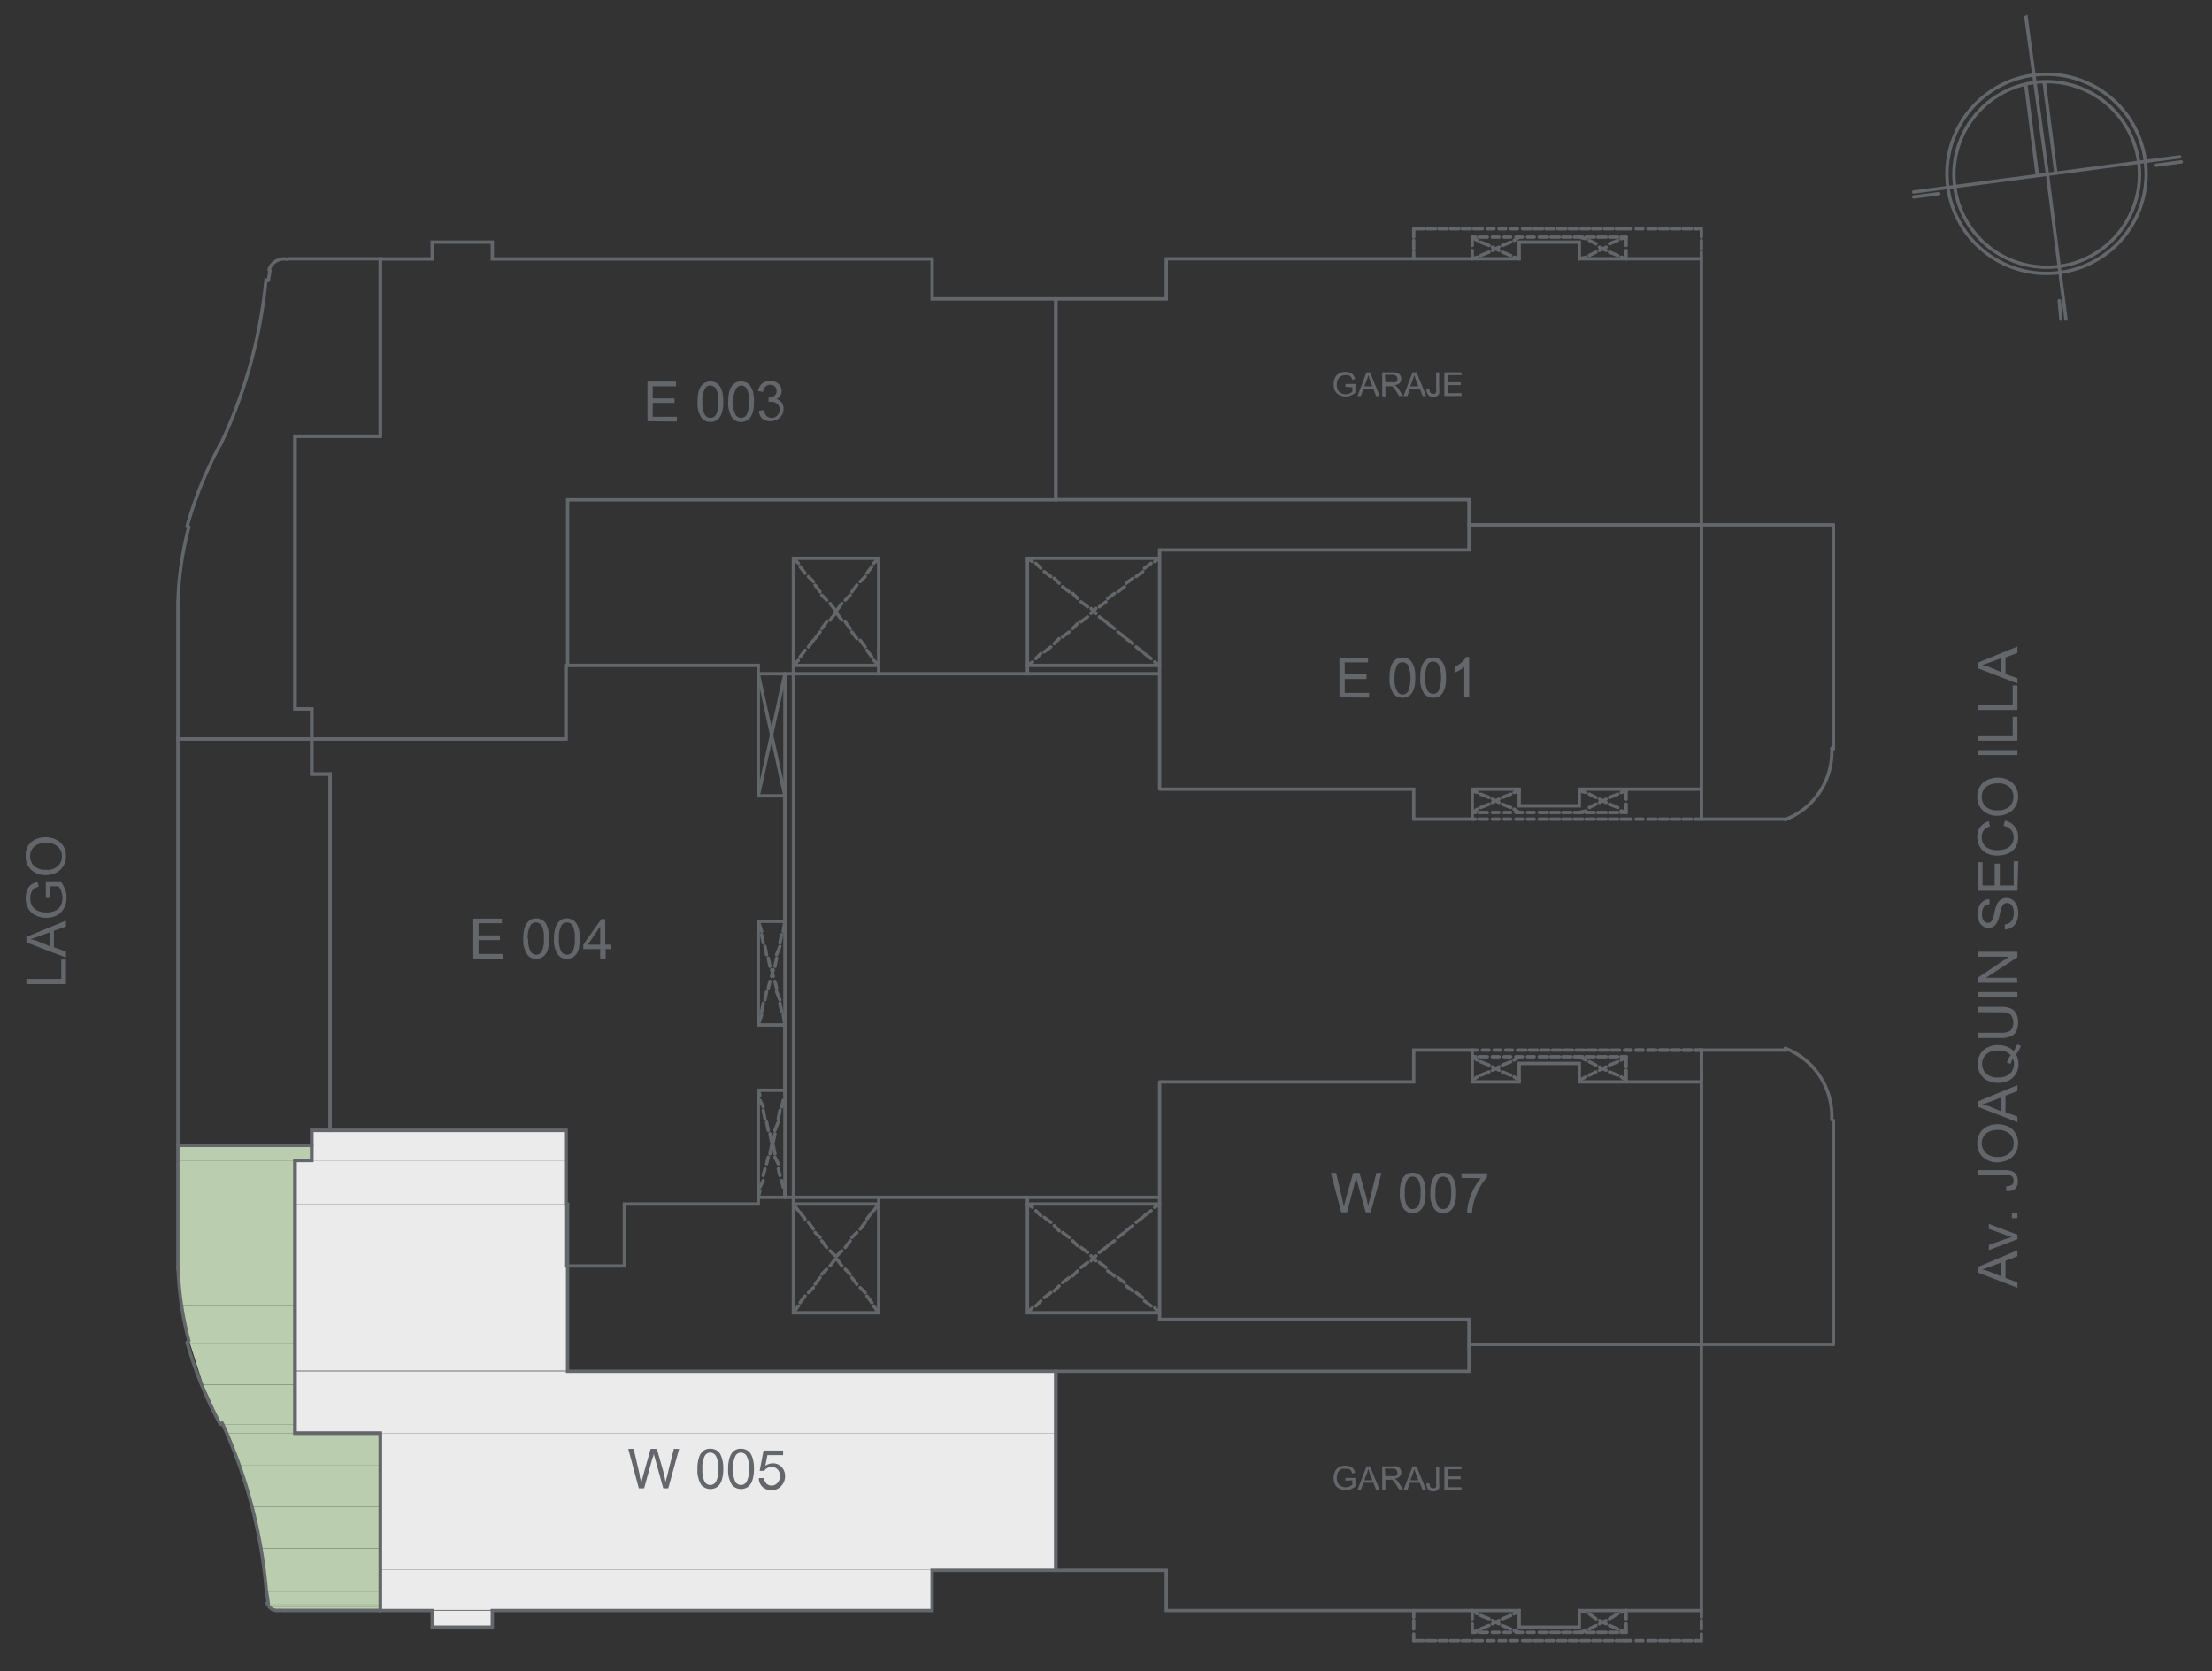 <svg id="Capa_1" data-name="Capa 1" xmlns="http://www.w3.org/2000/svg" xmlns:xlink="http://www.w3.org/1999/xlink" viewBox="0 0 159.28 120.3"><rect x="0" y="0" width="159.28" height="120.3" fill="#333333" stroke="none"/><defs><style>.cls-1,.cls-4,.cls-6,.cls-7,.cls-9{fill:none;}.cls-2{clip-path:url(#clip-path);}.cls-3{fill:#bacdae;}.cls-4{stroke:#bacdae;}.cls-4,.cls-6,.cls-7,.cls-9{stroke-miterlimit:10;}.cls-4,.cls-6,.cls-9{stroke-width:0;}.cls-5{fill:#ebebeb;}.cls-6{stroke:#ebebeb;}.cls-7,.cls-9{stroke:#63666b;stroke-linecap:round;}.cls-7{stroke-width:0.24px;}.cls-8{fill:#63666b;}.cls-10{clip-path:url(#clip-path-3);}</style><clipPath id="clip-path"><rect class="cls-1" x="-70.91" y="-530.54" width="1190.55" height="841.89"/></clipPath><clipPath id="clip-path-3"><rect class="cls-1" x="-0.04" width="159.32" height="120.3"/></clipPath></defs><title>W005S</title><g class="cls-2"><g class="cls-2"><path class="cls-3" d="M12.81,82.45l9.64,1.09H12.81Zm9.64,0H12.81l9.64,1.09Z"/><path class="cls-4" d="M12.81,82.45l9.64,1.09H12.81Zm9.64,0H12.81l9.64,1.09Z"/><path class="cls-3" d="M12.81,83.54l8.43,7.83H12.81Zm8.43,0H12.81l8.43,7.83Z"/><path class="cls-4" d="M12.81,83.54l8.43,7.83H12.81Zm8.43,0H12.81l8.43,7.83Z"/><path class="cls-3" d="M12.81,91.36,21.24,94H13.05Zm8.43,0H12.81L21.24,94Z"/><path class="cls-4" d="M12.81,91.36,21.24,94H13.05Zm8.43,0H12.81L21.24,94Z"/><path class="cls-3" d="M13.05,94l8.19,2.65H13.66Zm8.19,0H13.05l8.19,2.65Z"/><path class="cls-4" d="M13.05,94l8.19,2.65H13.66Zm8.19,0H13.05l8.19,2.65Z"/><path class="cls-3" d="M13.66,96.66l7.58,3H14.62Zm7.58,0H13.66l7.58,3Z"/><path class="cls-4" d="M13.66,96.66l7.58,3H14.62Zm7.58,0H13.66l7.58,3Z"/><path class="cls-3" d="M14.62,99.67l6.62,2.89h-5.3Zm6.62,0H14.62l6.62,2.89Z"/><path class="cls-4" d="M14.62,99.67l6.62,2.89h-5.3Zm6.62,0H14.62l6.62,2.89Z"/><polygon class="cls-3" points="15.94 102.56 16.31 103.17 21.24 103.17 21.24 102.56 15.94 102.56"/><path class="cls-4" d="M15.94,102.56l5.3.61H16.31Zm5.3,0h-5.3l5.3.61Z"/><path class="cls-3" d="M16.31,103.17l11.07,2.28H17.15Zm11.07,0H16.31l11.07,2.28Z"/><path class="cls-4" d="M16.31,103.17l11.07,2.28H17.15Zm11.07,0H16.31l11.07,2.28Z"/><path class="cls-3" d="M17.15,105.45l10.23,3H18.11Zm10.23,0H17.15l10.23,3Z"/><path class="cls-4" d="M17.15,105.45l10.23,3H18.11Zm10.23,0H17.15l10.23,3Z"/><path class="cls-3" d="M18.11,108.46l9.27,3H18.83Zm9.27,0H18.11l9.27,3Z"/><path class="cls-4" d="M18.11,108.46l9.27,3H18.83Zm9.27,0H18.11l9.27,3Z"/><path class="cls-3" d="M18.83,111.47l8.55,3.14H19.2Zm8.55,0H18.83l8.55,3.14Z"/><path class="cls-4" d="M18.83,111.47l8.55,3.14H19.2Zm8.55,0H18.83l8.55,3.14Z"/><polygon class="cls-3" points="19.2 114.61 19.32 115.45 27.38 115.45 27.38 114.61 19.2 114.61"/><path class="cls-4" d="M19.2,114.61l8.18.84H19.32Zm8.18,0H19.2l8.18.84Z"/><polygon class="cls-3" points="19.32 115.45 19.44 115.57 27.38 115.57 27.38 115.45 19.32 115.45"/><path class="cls-4" d="M19.32,115.45l8.06.12H19.44Zm8.06,0H19.32l8.06.12Z"/><rect class="cls-3" x="19.44" y="115.57" width="7.95" height="0.12"/><path class="cls-4" d="M19.44,115.57l7.94.12H19.44Zm7.94,0H19.44l7.94.12Z"/><polygon class="cls-3" points="19.43 115.69 19.56 115.81 27.38 115.81 27.38 115.69 19.43 115.69"/><path class="cls-4" d="M27.38,115.81h0Zm-7.94-.12,7.94.12H19.56Zm7.94,0H19.44l7.94.12Z"/><polygon class="cls-3" points="19.68 115.81 19.8 115.93 27.38 115.93 27.38 115.81 19.68 115.81"/><path class="cls-4" d="M27.38,115.93h0Zm-7.7-.12,7.7.12H19.8Zm7.7,0h-7.7l7.7.12Z"/><path class="cls-5" d="M22.45,81.37l18.3,2.17H22.45Zm18.3,0H22.45l18.3,2.17Z"/><path class="cls-6" d="M22.45,81.37l18.3,2.17H22.45Zm18.3,0H22.45l18.3,2.17Z"/><path class="cls-5" d="M21.24,83.54l19.51,3.13H21.24Zm19.51,0H21.24l19.51,3.13Z"/><path class="cls-6" d="M21.24,83.54l19.51,3.13H21.24Zm19.51,0H21.24l19.51,3.13Z"/><path class="cls-5" d="M21.24,86.67l19.63,12H21.24Zm19.63,0H21.24l19.63,12Z"/><path class="cls-6" d="M21.24,86.67l19.63,12H21.24Zm19.63,0H21.24l19.63,12Z"/><path class="cls-5" d="M21.24,98.71,76,103.17H21.24Zm54.79,0H21.24L76,103.17Z"/><path class="cls-6" d="M21.24,98.71,76,103.17H21.24Zm54.79,0H21.24L76,103.17Z"/><path class="cls-5" d="M27.38,103.17,76,113H27.38Zm48.65,0H27.38L76,113Z"/><path class="cls-6" d="M27.38,103.17,76,113H27.38Zm48.65,0H27.38L76,113Z"/><path class="cls-5" d="M27.38,113l39.74,2.89H27.38Zm39.74,0H27.38l39.74,2.89Z"/><path class="cls-6" d="M27.38,113l39.74,2.89H27.38Zm39.74,0H27.38l39.74,2.89Z"/><path class="cls-5" d="M31.12,115.93l4.33,1.2H31.12Zm4.33,0H31.12l4.33,1.2Z"/><path class="cls-6" d="M31.12,115.93l4.33,1.2H31.12Zm4.33,0H31.12l4.33,1.2Z"/><polyline class="cls-7" points="76.03 21.52 67.12 21.52 67.12 18.64 35.45 18.64 35.45 17.43 31.12 17.43 31.12 18.64 27.38 18.64 27.38 31.4 21.24 31.4 21.24 51.03 22.45 51.03 22.45 53.19 40.75 53.19 40.75 47.9 40.87 47.9 40.87 35.98 76.03 35.98 76.03 21.52"/><polyline class="cls-7" points="40.75 47.9 54.6 47.9 54.6 57.29 56.52 57.29 56.52 66.32 54.6 66.32 54.6 73.78 56.52 73.78 56.52 78.48 54.6 78.48 54.6 86.67 44.96 86.67 44.96 91.13 40.75 91.13 40.75 81.37 23.77 81.37 23.77 55.72 22.45 55.72 22.45 53.19 40.75 53.19 40.75 47.9"/><polyline class="cls-7" points="76.03 113.04 67.12 113.04 67.12 115.93 35.45 115.93 35.45 117.13 31.12 117.13 31.12 115.93 27.38 115.93 27.38 103.17 21.24 103.17 21.24 83.54 22.45 83.54 22.45 81.37 40.75 81.37 40.75 86.67 40.87 86.67 40.87 98.71 76.03 98.71 76.03 113.04"/><polyline class="cls-7" points="83.5 40.19 73.98 40.19 73.98 48.5 63.27 48.5 63.27 40.19 57.13 40.19 57.13 48.5 54.6 48.5"/><line class="cls-7" x1="57.13" y1="47.9" x2="63.27" y2="47.9"/><line class="cls-7" x1="63.27" y1="48.5" x2="57.13" y2="48.5"/><line class="cls-7" x1="73.98" y1="48.5" x2="83.5" y2="48.5"/><line class="cls-7" x1="83.5" y1="47.9" x2="73.98" y2="47.9"/><line class="cls-7" x1="56.52" y1="48.5" x2="56.52" y2="86.19"/><line class="cls-7" x1="57.13" y1="86.19" x2="57.13" y2="48.5"/><polyline class="cls-7" points="83.5 94.5 73.98 94.5 73.98 86.19 63.27 86.19 63.27 94.5 57.13 94.5 57.13 86.19 54.6 86.19"/><line class="cls-7" x1="57.13" y1="86.67" x2="63.27" y2="86.67"/><line class="cls-7" x1="63.27" y1="86.19" x2="57.13" y2="86.19"/><line class="cls-7" x1="73.98" y1="86.19" x2="83.5" y2="86.19"/><line class="cls-7" x1="83.5" y1="86.67" x2="73.98" y2="86.67"/><line class="cls-7" x1="57.13" y1="40.19" x2="57.49" y2="40.55"/><line class="cls-7" x1="57.61" y1="40.79" x2="57.97" y2="41.27"/><line class="cls-7" x1="58.21" y1="41.51" x2="58.57" y2="41.87"/><line class="cls-7" x1="58.69" y1="42.12" x2="59.05" y2="42.6"/><line class="cls-7" x1="59.17" y1="42.84" x2="59.53" y2="43.2"/><line class="cls-7" x1="59.77" y1="43.44" x2="60.14" y2="43.92"/><line class="cls-7" x1="60.26" y1="44.16" x2="60.62" y2="44.64"/><line class="cls-7" x1="60.86" y1="44.76" x2="61.22" y2="45.25"/><line class="cls-7" x1="61.34" y1="45.49" x2="61.7" y2="45.97"/><line class="cls-7" x1="61.94" y1="46.09" x2="62.3" y2="46.57"/><line class="cls-7" x1="62.42" y1="46.81" x2="62.78" y2="47.29"/><line class="cls-7" x1="62.91" y1="47.53" x2="63.27" y2="47.9"/><line class="cls-7" x1="57.13" y1="47.9" x2="57.49" y2="47.53"/><line class="cls-7" x1="57.61" y1="47.29" x2="57.97" y2="46.81"/><line class="cls-7" x1="58.21" y1="46.57" x2="58.57" y2="46.09"/><line class="cls-7" x1="58.69" y1="45.97" x2="59.05" y2="45.49"/><line class="cls-7" x1="59.17" y1="45.25" x2="59.53" y2="44.76"/><line class="cls-7" x1="59.77" y1="44.64" x2="60.14" y2="44.16"/><line class="cls-7" x1="60.26" y1="43.92" x2="60.62" y2="43.44"/><line class="cls-7" x1="60.86" y1="43.2" x2="61.22" y2="42.84"/><line class="cls-7" x1="61.34" y1="42.6" x2="61.7" y2="42.12"/><line class="cls-7" x1="61.94" y1="41.87" x2="62.3" y2="41.51"/><line class="cls-7" x1="62.42" y1="41.27" x2="62.78" y2="40.79"/><line class="cls-7" x1="62.91" y1="40.55" x2="63.27" y2="40.19"/><line class="cls-7" x1="73.98" y1="40.19" x2="74.34" y2="40.43"/><line class="cls-7" x1="74.59" y1="40.55" x2="74.95" y2="40.91"/><line class="cls-7" x1="75.19" y1="41.15" x2="75.67" y2="41.51"/><line class="cls-7" x1="75.91" y1="41.63" x2="76.27" y2="41.99"/><line class="cls-7" x1="76.51" y1="42.24" x2="76.99" y2="42.6"/><line class="cls-7" x1="77.24" y1="42.72" x2="77.6" y2="43.08"/><line class="cls-7" x1="77.84" y1="43.32" x2="78.32" y2="43.68"/><line class="cls-7" x1="78.56" y1="43.8" x2="78.92" y2="44.16"/><line class="cls-7" x1="79.16" y1="44.4" x2="79.64" y2="44.76"/><line class="cls-7" x1="79.76" y1="44.88" x2="80.25" y2="45.25"/><line class="cls-7" x1="80.49" y1="45.49" x2="80.97" y2="45.85"/><line class="cls-7" x1="81.09" y1="45.97" x2="81.57" y2="46.33"/><line class="cls-7" x1="81.81" y1="46.57" x2="82.29" y2="46.93"/><line class="cls-7" x1="82.41" y1="47.05" x2="82.89" y2="47.41"/><line class="cls-7" x1="83.14" y1="47.65" x2="83.5" y2="47.9"/><line class="cls-7" x1="83.5" y1="40.19" x2="83.14" y2="40.43"/><line class="cls-7" x1="82.89" y1="40.55" x2="82.41" y2="40.91"/><line class="cls-7" x1="82.29" y1="41.15" x2="81.81" y2="41.51"/><line class="cls-7" x1="81.57" y1="41.63" x2="81.09" y2="41.99"/><line class="cls-7" x1="80.97" y1="42.24" x2="80.49" y2="42.6"/><line class="cls-7" x1="80.25" y1="42.72" x2="79.76" y2="43.08"/><line class="cls-7" x1="79.64" y1="43.32" x2="79.16" y2="43.68"/><line class="cls-7" x1="78.92" y1="43.8" x2="78.56" y2="44.16"/><line class="cls-7" x1="78.32" y1="44.4" x2="77.84" y2="44.76"/><line class="cls-7" x1="77.6" y1="44.88" x2="77.24" y2="45.25"/><line class="cls-7" x1="76.99" y1="45.49" x2="76.51" y2="45.85"/><line class="cls-7" x1="76.27" y1="45.97" x2="75.91" y2="46.33"/><line class="cls-7" x1="75.67" y1="46.57" x2="75.19" y2="46.93"/><line class="cls-7" x1="74.95" y1="47.05" x2="74.59" y2="47.41"/><line class="cls-7" x1="74.35" y1="47.65" x2="73.98" y2="47.9"/><line class="cls-7" x1="54.6" y1="57.29" x2="56.52" y2="48.5"/><line class="cls-7" x1="54.6" y1="48.5" x2="56.52" y2="57.29"/><line class="cls-7" x1="54.6" y1="66.32" x2="54.84" y2="67.04"/><line class="cls-7" x1="54.84" y1="67.28" x2="54.96" y2="67.88"/><line class="cls-7" x1="55.08" y1="68.12" x2="55.2" y2="68.73"/><line class="cls-7" x1="55.32" y1="68.97" x2="55.44" y2="69.57"/><line class="cls-7" x1="55.56" y1="69.81" x2="55.68" y2="70.29"/><line class="cls-7" x1="55.8" y1="70.65" x2="55.92" y2="71.13"/><line class="cls-7" x1="55.92" y1="71.38" x2="56.16" y2="71.98"/><line class="cls-7" x1="56.16" y1="72.22" x2="56.28" y2="72.82"/><line class="cls-7" x1="56.4" y1="73.06" x2="56.52" y2="73.78"/><line class="cls-7" x1="54.6" y1="73.78" x2="54.84" y2="73.06"/><line class="cls-7" x1="54.84" y1="72.82" x2="54.96" y2="72.22"/><line class="cls-7" x1="55.08" y1="71.98" x2="55.2" y2="71.38"/><line class="cls-7" x1="55.32" y1="71.14" x2="55.44" y2="70.65"/><line class="cls-7" x1="55.56" y1="70.29" x2="55.68" y2="69.81"/><line class="cls-7" x1="55.8" y1="69.57" x2="55.92" y2="68.97"/><line class="cls-7" x1="55.92" y1="68.73" x2="56.16" y2="68.12"/><line class="cls-7" x1="56.16" y1="67.88" x2="56.28" y2="67.28"/><line class="cls-7" x1="56.4" y1="67.04" x2="56.52" y2="66.32"/><line class="cls-7" x1="57.13" y1="94.5" x2="57.49" y2="94.01"/><line class="cls-7" x1="57.61" y1="93.77" x2="57.97" y2="93.29"/><line class="cls-7" x1="58.21" y1="93.05" x2="58.57" y2="92.69"/><line class="cls-7" x1="58.69" y1="92.45" x2="59.05" y2="91.97"/><line class="cls-7" x1="59.17" y1="91.73" x2="59.53" y2="91.37"/><line class="cls-7" x1="59.77" y1="91.12" x2="60.14" y2="90.64"/><line class="cls-7" x1="60.26" y1="90.4" x2="60.62" y2="90.04"/><line class="cls-7" x1="60.86" y1="89.8" x2="61.22" y2="89.32"/><line class="cls-7" x1="61.34" y1="89.08" x2="61.7" y2="88.72"/><line class="cls-7" x1="61.94" y1="88.48" x2="62.3" y2="87.99"/><line class="cls-7" x1="62.42" y1="87.75" x2="62.78" y2="87.27"/><line class="cls-7" x1="62.91" y1="87.15" x2="63.27" y2="86.67"/><line class="cls-7" x1="57.13" y1="86.67" x2="57.49" y2="87.15"/><line class="cls-7" x1="57.61" y1="87.27" x2="57.97" y2="87.75"/><line class="cls-7" x1="58.21" y1="87.99" x2="58.57" y2="88.47"/><line class="cls-7" x1="58.69" y1="88.72" x2="59.05" y2="89.08"/><line class="cls-7" x1="59.17" y1="89.32" x2="59.53" y2="89.8"/><line class="cls-7" x1="59.77" y1="90.04" x2="60.14" y2="90.4"/><line class="cls-7" x1="60.26" y1="90.64" x2="60.62" y2="91.12"/><line class="cls-7" x1="60.86" y1="91.36" x2="61.22" y2="91.73"/><line class="cls-7" x1="61.34" y1="91.97" x2="61.7" y2="92.45"/><line class="cls-7" x1="61.94" y1="92.69" x2="62.3" y2="93.05"/><line class="cls-7" x1="62.42" y1="93.29" x2="62.78" y2="93.77"/><line class="cls-7" x1="62.91" y1="94.01" x2="63.27" y2="94.5"/><line class="cls-7" x1="73.98" y1="94.5" x2="74.34" y2="94.14"/><line class="cls-7" x1="74.59" y1="94.01" x2="74.95" y2="93.65"/><line class="cls-7" x1="75.19" y1="93.41" x2="75.67" y2="93.05"/><line class="cls-7" x1="75.91" y1="92.93" x2="76.27" y2="92.57"/><line class="cls-7" x1="76.51" y1="92.33" x2="76.99" y2="91.97"/><line class="cls-7" x1="77.24" y1="91.85" x2="77.6" y2="91.49"/><line class="cls-7" x1="77.84" y1="91.24" x2="78.32" y2="90.88"/><line class="cls-7" x1="78.56" y1="90.76" x2="78.92" y2="90.4"/><line class="cls-7" x1="79.16" y1="90.16" x2="79.64" y2="89.8"/><line class="cls-7" x1="79.76" y1="89.68" x2="80.25" y2="89.32"/><line class="cls-7" x1="80.49" y1="89.08" x2="80.97" y2="88.72"/><line class="cls-7" x1="81.09" y1="88.6" x2="81.57" y2="88.23"/><line class="cls-7" x1="81.81" y1="87.99" x2="82.29" y2="87.63"/><line class="cls-7" x1="82.41" y1="87.51" x2="82.89" y2="87.15"/><line class="cls-7" x1="83.14" y1="86.91" x2="83.5" y2="86.67"/><line class="cls-7" x1="73.98" y1="86.67" x2="74.34" y2="86.91"/><line class="cls-7" x1="74.59" y1="87.15" x2="74.95" y2="87.51"/><line class="cls-7" x1="75.19" y1="87.63" x2="75.67" y2="87.99"/><line class="cls-7" x1="75.91" y1="88.23" x2="76.27" y2="88.6"/><line class="cls-7" x1="76.51" y1="88.72" x2="76.99" y2="89.08"/><line class="cls-7" x1="77.24" y1="89.32" x2="77.6" y2="89.68"/><line class="cls-7" x1="77.84" y1="89.8" x2="78.32" y2="90.16"/><line class="cls-7" x1="78.56" y1="90.4" x2="78.92" y2="90.76"/><line class="cls-7" x1="79.16" y1="90.88" x2="79.64" y2="91.24"/><line class="cls-7" x1="79.76" y1="91.49" x2="80.25" y2="91.85"/><line class="cls-7" x1="80.49" y1="91.97" x2="80.97" y2="92.33"/><line class="cls-7" x1="81.09" y1="92.57" x2="81.57" y2="92.93"/><line class="cls-7" x1="81.81" y1="93.05" x2="82.29" y2="93.41"/><line class="cls-7" x1="82.41" y1="93.65" x2="82.89" y2="94.01"/><line class="cls-7" x1="83.14" y1="94.14" x2="83.5" y2="94.5"/><line class="cls-7" x1="54.6" y1="86.19" x2="54.72" y2="85.71"/><line class="cls-7" x1="54.72" y1="85.46" x2="54.96" y2="84.98"/><line class="cls-7" x1="54.96" y1="84.62" x2="55.08" y2="84.14"/><line class="cls-7" x1="55.2" y1="83.78" x2="55.32" y2="83.3"/><line class="cls-7" x1="55.44" y1="83.06" x2="55.56" y2="82.45"/><line class="cls-7" x1="55.68" y1="82.21" x2="55.8" y2="81.61"/><line class="cls-7" x1="55.8" y1="81.37" x2="56.04" y2="80.77"/><line class="cls-7" x1="56.04" y1="80.53" x2="56.16" y2="79.93"/><line class="cls-7" x1="56.28" y1="79.69" x2="56.4" y2="79.2"/><line class="cls-7" x1="56.52" y1="78.84" x2="56.52" y2="78.48"/><line class="cls-7" x1="54.6" y1="78.48" x2="54.72" y2="78.84"/><line class="cls-7" x1="54.72" y1="79.2" x2="54.96" y2="79.68"/><line class="cls-7" x1="54.96" y1="79.93" x2="55.08" y2="80.53"/><line class="cls-7" x1="55.2" y1="80.77" x2="55.32" y2="81.37"/><line class="cls-7" x1="55.44" y1="81.61" x2="55.56" y2="82.21"/><line class="cls-7" x1="55.68" y1="82.45" x2="55.8" y2="83.06"/><line class="cls-7" x1="55.8" y1="83.3" x2="56.04" y2="83.78"/><line class="cls-7" x1="56.04" y1="84.14" x2="56.16" y2="84.62"/><line class="cls-7" x1="56.28" y1="84.98" x2="56.4" y2="85.46"/><line class="cls-7" x1="56.52" y1="85.71" x2="56.52" y2="86.19"/><polyline class="cls-7" points="23.77 81.37 22.45 81.37 22.45 82.45 12.81 82.45 12.81 53.19 22.45 53.19 22.45 55.72 23.77 55.72 23.77 76.31 23.77 81.37"/><path class="cls-8" d="M46.62,30.32V27.47h2.06v.34H47v.87h1.57V29H47v1h1.74v.34Z"/><path class="cls-8" d="M50.23,28.91a2.63,2.63,0,0,1,.1-.81,1,1,0,0,1,.31-.47.8.8,0,0,1,.51-.17.88.88,0,0,1,.41.09.72.72,0,0,1,.28.27,1.61,1.61,0,0,1,.18.42,3,3,0,0,1,.06.67,2.54,2.54,0,0,1-.1.81,1,1,0,0,1-.31.48.81.81,0,0,1-.52.17.76.76,0,0,1-.64-.3A1.87,1.87,0,0,1,50.23,28.91Zm.35,0a1.8,1.8,0,0,0,.17.94.49.49,0,0,0,.4.23.5.5,0,0,0,.41-.23,1.83,1.83,0,0,0,.16-.94,1.81,1.81,0,0,0-.16-.93.5.5,0,0,0-.41-.23.44.44,0,0,0-.38.2A1.82,1.82,0,0,0,50.58,28.91Z"/><path class="cls-8" d="M52.44,28.91a2.63,2.63,0,0,1,.1-.81,1,1,0,0,1,.31-.47.78.78,0,0,1,.51-.17.88.88,0,0,1,.41.09.72.72,0,0,1,.28.27,1.61,1.61,0,0,1,.18.42,3,3,0,0,1,.06.67,2.54,2.54,0,0,1-.1.81,1,1,0,0,1-.31.48.81.81,0,0,1-.52.17.76.76,0,0,1-.64-.3A1.87,1.87,0,0,1,52.44,28.91Zm.35,0a1.8,1.8,0,0,0,.17.94.49.49,0,0,0,.4.23.5.5,0,0,0,.41-.23,1.83,1.83,0,0,0,.16-.94,1.81,1.81,0,0,0-.16-.93.5.5,0,0,0-.41-.23A.44.44,0,0,0,53,28,1.82,1.82,0,0,0,52.79,28.91Z"/><path class="cls-8" d="M54.65,29.57l.35-.05a.82.82,0,0,0,.2.43.56.56,0,0,0,.35.13.57.57,0,0,0,.42-.17.61.61,0,0,0,.17-.43.5.5,0,0,0-.16-.39.52.52,0,0,0-.4-.16.85.85,0,0,0-.24,0l0-.31h0a.7.7,0,0,0,.4-.12.4.4,0,0,0,.18-.36.44.44,0,0,0-.13-.32.46.46,0,0,0-.33-.12.45.45,0,0,0-.34.13.65.65,0,0,0-.18.38l-.35-.06a.94.94,0,0,1,.29-.55,1,1,0,0,1,1-.09.79.79,0,0,1,.3.27.71.71,0,0,1,.1.37.59.59,0,0,1-.1.34.64.64,0,0,1-.29.24.65.65,0,0,1,.39.24.74.74,0,0,1,.14.46.83.83,0,0,1-.27.63,1,1,0,0,1-.69.26.9.9,0,0,1-.62-.23A.84.84,0,0,1,54.65,29.57Z"/><path class="cls-8" d="M147.56,12.61,145.75,1.17l.24-.12Zm-.24,0h.24L145.75,1.17Z"/><path class="cls-9" d="M147.56,12.61,145.75,1.17l.24-.12Zm-.24,0h.24L145.75,1.17Z"/><line class="cls-7" x1="148.76" y1="22.97" x2="147.44" y2="12.61"/><path class="cls-8" d="M148.16,12.49,147.08,6l.24-.12Zm-.24,0h.24L147.08,6Z"/><path class="cls-9" d="M148.16,12.49,147.08,6l.24-.12Zm-.24,0h.24L147.08,6Z"/><path class="cls-8" d="M146.83,12.61l-1.08-6.5H146Zm-.24.12.24-.12-1.08-6.5Z"/><path class="cls-9" d="M146.83,12.61l-1.08-6.5H146Zm-.24.12.24-.12-1.08-6.5Z"/><line class="cls-7" x1="148.4" y1="22.97" x2="148.28" y2="21.64"/><line class="cls-7" x1="139.61" y1="13.94" x2="137.8" y2="14.18"/><line class="cls-7" x1="157.07" y1="11.65" x2="155.26" y2="11.89"/><line class="cls-7" x1="156.95" y1="11.29" x2="137.8" y2="13.82"/><g class="cls-10"><path class="cls-7" d="M154.48,11.62a7.17,7.17,0,1,0-6.17,8,7.16,7.16,0,0,0,6.17-8"/><path class="cls-7" d="M154,11.68a6.68,6.68,0,1,0-5.75,7.5,6.68,6.68,0,0,0,5.75-7.5"/></g><path class="cls-8" d="M96.45,50.19V47.34h2.06v.34H96.83v.87H98.4v.33H96.83v1h1.75v.34Z"/><path class="cls-8" d="M100.06,48.78a2.63,2.63,0,0,1,.1-.81,1,1,0,0,1,.31-.47.81.81,0,0,1,.52-.17.87.87,0,0,1,.4.09.72.72,0,0,1,.28.27,1.16,1.16,0,0,1,.18.42,3,3,0,0,1,.06.67,2.54,2.54,0,0,1-.1.81,1,1,0,0,1-.31.48.88.88,0,0,1-1.16-.13A1.87,1.87,0,0,1,100.06,48.78Zm.36,0a1.76,1.76,0,0,0,.16.93A.49.49,0,0,0,101,50a.47.47,0,0,0,.4-.24,2.63,2.63,0,0,0,0-1.86.49.49,0,0,0-.41-.23.44.44,0,0,0-.38.2A1.84,1.84,0,0,0,100.42,48.78Z"/><path class="cls-8" d="M102.27,48.78a2.63,2.63,0,0,1,.1-.81,1,1,0,0,1,.31-.47.81.81,0,0,1,.52-.17.87.87,0,0,1,.4.09.72.72,0,0,1,.28.27,1.16,1.16,0,0,1,.18.42,3,3,0,0,1,.06.67,2.54,2.54,0,0,1-.1.81,1,1,0,0,1-.31.48.88.88,0,0,1-1.16-.13A1.87,1.87,0,0,1,102.27,48.78Zm.36,0a1.76,1.76,0,0,0,.16.93.49.49,0,0,0,.41.24.47.47,0,0,0,.4-.24,2.63,2.63,0,0,0,0-1.86.49.49,0,0,0-.41-.23.44.44,0,0,0-.38.2A1.84,1.84,0,0,0,102.63,48.78Z"/><path class="cls-8" d="M105.79,50.19h-.35V48a1.57,1.57,0,0,1-.33.24,2,2,0,0,1-.36.18V48a2.23,2.23,0,0,0,.51-.33,1.44,1.44,0,0,0,.31-.38h.22Z"/><path class="cls-8" d="M96.58,87.27l-.75-2.84h.38l.44,1.86.12.58.12-.52.55-1.92h.45l.41,1.44a8.68,8.68,0,0,1,.22,1c0-.18.08-.38.14-.62l.45-1.82h.37l-.78,2.84h-.36l-.6-2.17-.09-.33c0,.13-.05.24-.08.33L97,87.27Z"/><path class="cls-8" d="M100.8,85.87a2.54,2.54,0,0,1,.1-.81,1,1,0,0,1,.31-.48.8.8,0,0,1,.51-.16.88.88,0,0,1,.41.09.77.77,0,0,1,.28.26,1.3,1.3,0,0,1,.18.43,2.94,2.94,0,0,1,.06.67,2.63,2.63,0,0,1-.1.81,1,1,0,0,1-.31.47.79.79,0,0,1-.52.17.76.76,0,0,1-.64-.3A1.83,1.83,0,0,1,100.8,85.87Zm.36,0a1.76,1.76,0,0,0,.16.93.46.46,0,0,0,.4.23.49.49,0,0,0,.41-.23,1.81,1.81,0,0,0,.16-.93,1.76,1.76,0,0,0-.16-.93.49.49,0,0,0-.41-.24.43.43,0,0,0-.38.21A1.79,1.79,0,0,0,101.16,85.87Z"/><path class="cls-8" d="M103,85.87a2.54,2.54,0,0,1,.1-.81,1,1,0,0,1,.31-.48.8.8,0,0,1,.51-.16.88.88,0,0,1,.41.09.77.77,0,0,1,.28.26,1.3,1.3,0,0,1,.18.43,2.94,2.94,0,0,1,.06.67,2.63,2.63,0,0,1-.1.81,1,1,0,0,1-.31.47.79.79,0,0,1-.52.17.76.76,0,0,1-.64-.3A1.83,1.83,0,0,1,103,85.87Zm.36,0a1.76,1.76,0,0,0,.16.93.46.46,0,0,0,.4.23.49.49,0,0,0,.41-.23,1.81,1.81,0,0,0,.16-.93,1.76,1.76,0,0,0-.16-.93.49.49,0,0,0-.41-.24.43.43,0,0,0-.38.21A1.79,1.79,0,0,0,103.37,85.87Z"/><path class="cls-8" d="M105.24,84.8v-.34h1.84v.28a3.83,3.83,0,0,0-.54.76,5.31,5.31,0,0,0-.41,1,3.74,3.74,0,0,0-.13.78h-.36a3.53,3.53,0,0,1,.13-.81,4.26,4.26,0,0,1,.86-1.66Z"/><path class="cls-8" d="M34.08,69V66.13h2.06v.33H34.46v.87H36v.34H34.46v1H36.2V69Z"/><path class="cls-8" d="M37.68,67.57a2.51,2.51,0,0,1,.11-.81,1,1,0,0,1,.31-.48.77.77,0,0,1,.51-.17.85.85,0,0,1,.4.1.8.8,0,0,1,.29.26,1.54,1.54,0,0,1,.17.43,2.4,2.4,0,0,1,.07.67,3,3,0,0,1-.1.81,1,1,0,0,1-.31.47.81.81,0,0,1-.52.17.76.76,0,0,1-.64-.3A1.83,1.83,0,0,1,37.68,67.57Zm.36,0a1.76,1.76,0,0,0,.17.93.49.49,0,0,0,.4.23A.5.5,0,0,0,39,68.5a1.81,1.81,0,0,0,.16-.93,1.83,1.83,0,0,0-.16-.94.5.5,0,0,0-.41-.23.46.46,0,0,0-.39.21A1.79,1.79,0,0,0,38,67.57Z"/><path class="cls-8" d="M39.89,67.57a2.51,2.51,0,0,1,.11-.81,1,1,0,0,1,.31-.48.77.77,0,0,1,.51-.17.85.85,0,0,1,.4.1.8.8,0,0,1,.29.26,1.54,1.54,0,0,1,.17.43,2.4,2.4,0,0,1,.07.67,3,3,0,0,1-.1.81,1,1,0,0,1-.31.47.81.81,0,0,1-.52.17.76.76,0,0,1-.64-.3A1.83,1.83,0,0,1,39.89,67.57Zm.36,0a1.76,1.76,0,0,0,.17.93.49.49,0,0,0,.4.23.5.5,0,0,0,.41-.23,1.81,1.81,0,0,0,.16-.93,1.83,1.83,0,0,0-.16-.94.5.5,0,0,0-.41-.23.46.46,0,0,0-.39.21A1.79,1.79,0,0,0,40.25,67.57Z"/><path class="cls-8" d="M43.22,69v-.68H42V68l1.3-1.84h.28V68H44v.32h-.39V69Zm0-1V66.69L42.33,68Z"/><path class="cls-8" d="M46,107.14l-.76-2.84h.39l.43,1.86c0,.2.09.39.12.58.07-.3.12-.48.13-.52l.54-1.92h.45l.41,1.44a7,7,0,0,1,.22,1c0-.18.09-.38.14-.62l.45-1.82h.38l-.78,2.84h-.36l-.6-2.17-.09-.33q0,.19-.09.33l-.6,2.17Z"/><path class="cls-8" d="M50.22,105.74a2.51,2.51,0,0,1,.11-.81,1,1,0,0,1,.3-.48.81.81,0,0,1,.52-.16.84.84,0,0,1,.4.09.8.8,0,0,1,.29.26,1.54,1.54,0,0,1,.17.43,2.4,2.4,0,0,1,.07.67,2.59,2.59,0,0,1-.11.81,1,1,0,0,1-.3.47.88.88,0,0,1-1.17-.12A2,2,0,0,1,50.22,105.74Zm.36,0a1.87,1.87,0,0,0,.16.93.48.48,0,0,0,.41.23.49.49,0,0,0,.4-.23,1.78,1.78,0,0,0,.17-.93,1.73,1.73,0,0,0-.17-.93.47.47,0,0,0-.4-.24.45.45,0,0,0-.39.21A1.79,1.79,0,0,0,50.58,105.74Z"/><path class="cls-8" d="M52.43,105.74a2.51,2.51,0,0,1,.11-.81,1,1,0,0,1,.3-.48.81.81,0,0,1,.52-.16.84.84,0,0,1,.4.09.8.8,0,0,1,.29.26,1.54,1.54,0,0,1,.17.43,2.4,2.4,0,0,1,.07.67,2.59,2.59,0,0,1-.11.81,1,1,0,0,1-.3.47.88.88,0,0,1-1.17-.12A2,2,0,0,1,52.43,105.74Zm.36,0a1.87,1.87,0,0,0,.16.93.48.48,0,0,0,.41.23.49.49,0,0,0,.4-.23,1.78,1.78,0,0,0,.17-.93,1.73,1.73,0,0,0-.17-.93.47.47,0,0,0-.4-.24.45.45,0,0,0-.39.21A1.79,1.79,0,0,0,52.79,105.74Z"/><path class="cls-8" d="M54.64,106.4l.37,0a.69.69,0,0,0,.19.41.52.52,0,0,0,.36.13.54.54,0,0,0,.42-.19.68.68,0,0,0,.18-.5.64.64,0,0,0-.17-.47.57.57,0,0,0-.44-.18.61.61,0,0,0-.3.08.54.54,0,0,0-.22.2l-.33,0,.28-1.46h1.41v.33H55.26l-.15.76a1,1,0,0,1,.53-.17.85.85,0,0,1,.63.25.94.94,0,0,1,.26.67,1,1,0,0,1-.23.66.9.9,0,0,1-.74.35.92.92,0,0,1-.64-.22A.87.87,0,0,1,54.64,106.4Z"/><path class="cls-8" d="M4.75,70.85H1.9v-.38H4.41v-1.4h.34Z"/><path class="cls-8" d="M4.75,68.93,1.9,67.84v-.4l2.85-1.17v.43L3.88,67v1.19l.87.31Zm-1.17-.82v-1l-.79.29c-.24.1-.44.16-.59.21a2.72,2.72,0,0,1,.54.15Z"/><path class="cls-8" d="M3.63,64.64H3.3v-1.2H4.35a1.84,1.84,0,0,1,.33.57,1.56,1.56,0,0,1,.11.6,1.58,1.58,0,0,1-.18.76,1.22,1.22,0,0,1-.51.52,1.61,1.61,0,0,1-.76.18,1.72,1.72,0,0,1-.78-.18,1.08,1.08,0,0,1-.53-.5,1.49,1.49,0,0,1-.18-.75,1.69,1.69,0,0,1,.1-.56,1,1,0,0,1,.28-.39,1.36,1.36,0,0,1,.47-.21l.09.34a.9.9,0,0,0-.34.16.64.64,0,0,0-.2.27,1,1,0,0,0-.07.39,1.25,1.25,0,0,0,.07.45.9.9,0,0,0,.49.48,1.56,1.56,0,0,0,.57.11A1.48,1.48,0,0,0,4,65.55a.87.87,0,0,0,.38-.38,1.25,1.25,0,0,0,.12-.54,1.27,1.27,0,0,0-.09-.47,1.18,1.18,0,0,0-.2-.36H3.63Z"/><path class="cls-8" d="M3.36,63a1.53,1.53,0,0,1-1.11-.38,1.27,1.27,0,0,1-.4-1A1.33,1.33,0,0,1,2,60.92a1.21,1.21,0,0,1,.52-.48,1.74,1.74,0,0,1,.77-.17,1.62,1.62,0,0,1,.77.18,1.23,1.23,0,0,1,.52.49,1.42,1.42,0,0,1,.17.7,1.33,1.33,0,0,1-.19.71,1.29,1.29,0,0,1-.53.48A1.57,1.57,0,0,1,3.36,63Zm0-.38a1.13,1.13,0,0,0,.81-.28.93.93,0,0,0,.29-.69.89.89,0,0,0-.3-.7,1.17,1.17,0,0,0-.84-.28,1.41,1.41,0,0,0-.61.12.89.89,0,0,0-.54.85,1,1,0,0,0,.27.69A1.24,1.24,0,0,0,3.37,62.61Z"/><path class="cls-8" d="M145.27,92.7l-2.84-1.09V91.2L145.27,90v.42l-.86.34V92l.86.31Zm-1.17-.82v-1l-.78.3c-.24.09-.44.16-.59.2a3.68,3.68,0,0,1,.54.16Z"/><path class="cls-8" d="M145.27,89.21l-2.06.78v-.37l1.23-.44.42-.13-.39-.13-1.26-.46V88.1l2.06.78Z"/><path class="cls-8" d="M145.27,87.69h-.4V87.3h.4Z"/><path class="cls-8" d="M144.46,85.73l0-.34a.75.75,0,0,0,.44-.12A.38.38,0,0,0,145,85a.45.45,0,0,0-.06-.24.38.38,0,0,0-.18-.15,1.44,1.44,0,0,0-.35,0h-2v-.38h1.93a1.39,1.39,0,0,1,.56.09.56.56,0,0,1,.3.27,1,1,0,0,1,.1.44.71.71,0,0,1-.22.57A.86.86,0,0,1,144.46,85.73Z"/><path class="cls-8" d="M143.89,83.67a1.54,1.54,0,0,1-1.11-.38,1.29,1.29,0,0,1-.4-1,1.39,1.39,0,0,1,.18-.71,1.32,1.32,0,0,1,.53-.49,1.7,1.7,0,0,1,.76-.16,1.79,1.79,0,0,1,.78.17,1.17,1.17,0,0,1,.51.5,1.37,1.37,0,0,1,.18.69,1.34,1.34,0,0,1-.2.72,1.21,1.21,0,0,1-.52.48A1.79,1.79,0,0,1,143.89,83.67Zm0-.39a1.13,1.13,0,0,0,.81-.28.89.89,0,0,0,.3-.69.91.91,0,0,0-.3-.7,1.22,1.22,0,0,0-.85-.27,1.66,1.66,0,0,0-.61.11.92.92,0,0,0-.54.86A1,1,0,0,0,143,83,1.21,1.21,0,0,0,143.89,83.28Z"/><path class="cls-8" d="M145.27,80.78l-2.84-1.1v-.4l2.84-1.17v.43l-.86.33v1.19l.86.32ZM144.1,80V79l-.78.3c-.24.09-.44.16-.59.2a5.44,5.44,0,0,1,.54.15Z"/><path class="cls-8" d="M145,75.66a2.93,2.93,0,0,0,.26-.48l.26.11a2.26,2.26,0,0,1-.35.61,1.38,1.38,0,0,1,.18.7,1.32,1.32,0,0,1-.19.7,1.21,1.21,0,0,1-.52.48,1.73,1.73,0,0,1-.76.17,1.77,1.77,0,0,1-.77-.17,1.18,1.18,0,0,1-.52-.49,1.38,1.38,0,0,1-.18-.7,1.41,1.41,0,0,1,.18-.71,1.23,1.23,0,0,1,.53-.48,1.67,1.67,0,0,1,.76-.17,1.81,1.81,0,0,1,.63.11A1.43,1.43,0,0,1,145,75.66Zm-.49.83a1.53,1.53,0,0,1,.28-.54,1.19,1.19,0,0,0-.91-.33,1.62,1.62,0,0,0-.61.11.92.92,0,0,0-.54.86.91.91,0,0,0,.29.69,1.17,1.17,0,0,0,.86.28,1.22,1.22,0,0,0,.85-.27,1,1,0,0,0,.22-1.08,1,1,0,0,0-.16.37Z"/><path class="cls-8" d="M142.43,72.86v-.38h1.64a1.81,1.81,0,0,1,.68.1.77.77,0,0,1,.41.35,1.2,1.2,0,0,1,.16.66,1.4,1.4,0,0,1-.14.66.74.74,0,0,1-.4.36,1.92,1.92,0,0,1-.71.11h-1.64v-.38h1.64a1.46,1.46,0,0,0,.54-.07.47.47,0,0,0,.27-.23,1,1,0,0,0-.09-1,1.13,1.13,0,0,0-.72-.17Z"/><path class="cls-8" d="M145.27,71.79h-2.84v-.38h2.84Z"/><path class="cls-8" d="M145.27,70.75h-2.84v-.38l2.23-1.5h-2.23v-.36h2.84v.39L143,70.39h2.24Z"/><path class="cls-8" d="M144.36,66.9l0-.35a.91.91,0,0,0,.35-.12.64.64,0,0,0,.22-.28,1.23,1.23,0,0,0,.08-.44,1.12,1.12,0,0,0-.06-.38.6.6,0,0,0-.18-.25.4.4,0,0,0-.48,0,.58.58,0,0,0-.16.26,3.72,3.72,0,0,0-.14.5,2,2,0,0,1-.18.55.81.81,0,0,1-.26.31.75.75,0,0,1-.36.1.66.66,0,0,1-.4-.13.77.77,0,0,1-.29-.35,1.46,1.46,0,0,1-.09-.52,1.37,1.37,0,0,1,.1-.56.8.8,0,0,1,.3-.37.77.77,0,0,1,.45-.14l0,.36a.56.56,0,0,0-.4.19.8.8,0,0,0-.14.5.84.84,0,0,0,.12.5.4.4,0,0,0,.31.15.31.31,0,0,0,.25-.11,1.62,1.62,0,0,0,.2-.56,3.81,3.81,0,0,1,.18-.63.86.86,0,0,1,.29-.37.71.71,0,0,1,.41-.12.77.77,0,0,1,.43.13,1,1,0,0,1,.31.37,1.42,1.42,0,0,1,.11.55,1.73,1.73,0,0,1-.11.65,1,1,0,0,1-.34.41A.9.9,0,0,1,144.36,66.9Z"/><path class="cls-8" d="M145.27,64.12h-2.84V62.06h.33v1.68h.87V62.17H144v1.57h1V62h.34Z"/><path class="cls-8" d="M144.27,59.45l.1-.38a1.22,1.22,0,0,1,.7.43,1.11,1.11,0,0,1,.25.75,1.3,1.3,0,0,1-.19.75,1.14,1.14,0,0,1-.54.44,1.94,1.94,0,0,1-.76.15,1.73,1.73,0,0,1-.78-.17,1.18,1.18,0,0,1-.5-.49,1.47,1.47,0,0,1-.17-.69,1.17,1.17,0,0,1,.21-.71,1.14,1.14,0,0,1,.62-.41l.08.37a.93.93,0,0,0-.45.29.77.77,0,0,0-.14.47.9.9,0,0,0,.16.55.78.78,0,0,0,.42.31,1.7,1.7,0,0,0,.54.09,1.75,1.75,0,0,0,.64-.11.78.78,0,0,0,.4-.33.92.92,0,0,0,.14-.48.79.79,0,0,0-.19-.54A.94.94,0,0,0,144.27,59.45Z"/><path class="cls-8" d="M143.89,58.72a1.5,1.5,0,0,1-1.11-.38,1.27,1.27,0,0,1-.4-1,1.41,1.41,0,0,1,.18-.71,1.23,1.23,0,0,1,.53-.48,1.7,1.7,0,0,1,.76-.17,1.66,1.66,0,0,1,.78.18,1.15,1.15,0,0,1,.51.49,1.37,1.37,0,0,1,.18.69,1.34,1.34,0,0,1-.2.72,1.21,1.21,0,0,1-.52.48A1.63,1.63,0,0,1,143.89,58.72Zm0-.39a1.17,1.17,0,0,0,.81-.27,1,1,0,0,0,0-1.4,1.22,1.22,0,0,0-.85-.27,1.48,1.48,0,0,0-.61.12,1,1,0,0,0-.4.34,1,1,0,0,0-.14.51,1,1,0,0,0,.27.69A1.25,1.25,0,0,0,143.89,58.33Z"/><path class="cls-8" d="M145.27,54.35h-2.84V54h2.84Z"/><path class="cls-8" d="M145.27,53.32h-2.84V53h2.5v-1.4h.34Z"/><path class="cls-8" d="M145.27,51.11h-2.84v-.37h2.5v-1.4h.34Z"/><path class="cls-8" d="M145.27,49.2l-2.84-1.09V47.7l2.84-1.16V47l-.86.33v1.19l.86.31Zm-1.17-.82v-1l-.78.29-.59.21a2.72,2.72,0,0,1,.54.15Z"/><polyline class="cls-7" points="105.77 37.78 122.51 37.78 122.51 18.63 113.72 18.63 113.72 17.43 109.39 17.43 109.39 18.63 83.98 18.63 83.98 21.52 76.03 21.52 76.03 35.97 105.77 35.97 105.77 37.78"/><polyline class="cls-7" points="105.77 96.78 122.51 96.78 122.51 115.93 113.72 115.93 113.72 117.13 109.39 117.13 109.39 115.93 83.98 115.93 83.98 113.04 76.03 113.04 76.03 98.71 105.77 98.71 105.77 96.78"/><path class="cls-8" d="M96.88,27.84v-.2h.72v.63a1.08,1.08,0,0,1-.34.2.92.92,0,0,1-.36.07,1,1,0,0,1-.46-.11.67.67,0,0,1-.31-.31,1,1,0,0,1-.1-.45,1,1,0,0,1,.1-.47.72.72,0,0,1,.3-.32.94.94,0,0,1,.45-.11.88.88,0,0,1,.33.06.55.55,0,0,1,.24.17.73.73,0,0,1,.13.28l-.21.06a.51.51,0,0,0-.09-.21.4.4,0,0,0-.16-.12.61.61,0,0,0-.24,0,.59.59,0,0,0-.27.05.57.57,0,0,0-.18.12,1,1,0,0,0-.11.17.93.93,0,0,0-.06.34.74.74,0,0,0,.08.38.47.47,0,0,0,.23.23.69.69,0,0,0,.32.08.71.71,0,0,0,.28-.06,1,1,0,0,0,.21-.12v-.32Z"/><path class="cls-8" d="M97.75,28.51l.65-1.71h.25l.7,1.71h-.26l-.2-.52h-.71l-.19.52Zm.49-.7h.58l-.18-.47L98.52,27a2,2,0,0,1-.09.33Z"/><path class="cls-8" d="M99.53,28.51V26.8h.76a.94.94,0,0,1,.34.05.38.38,0,0,1,.19.16.5.5,0,0,1,.08.26.45.45,0,0,1-.12.31.6.6,0,0,1-.37.15.56.56,0,0,1,.14.09.9.9,0,0,1,.19.23l.29.46h-.28l-.22-.36-.17-.23a.56.56,0,0,0-.11-.11.27.27,0,0,0-.11,0h-.38v.76Zm.23-1h.48a.49.49,0,0,0,.24,0,.24.24,0,0,0,.14-.1.26.26,0,0,0,0-.15.25.25,0,0,0-.09-.2.4.4,0,0,0-.27-.08h-.54Z"/><path class="cls-8" d="M101.06,28.51l.66-1.71H102l.7,1.71h-.26l-.2-.52h-.71l-.19.52Zm.49-.7h.58l-.18-.47-.12-.36a2,2,0,0,1-.09.33Z"/><path class="cls-8" d="M102.72,28l.21,0a.44.44,0,0,0,.07.27.25.25,0,0,0,.18.07.33.33,0,0,0,.15,0,.18.18,0,0,0,.08-.11.51.51,0,0,0,0-.21V26.8h.22V28a1,1,0,0,1,0,.33.35.35,0,0,1-.16.18.6.6,0,0,1-.27.06.42.42,0,0,1-.34-.13A.54.54,0,0,1,102.72,28Z"/><path class="cls-8" d="M104,28.51V26.8h1.24V27h-1v.52h.94v.2h-.94v.58h1v.2Z"/><path class="cls-8" d="M96.88,106.59v-.2h.72V107a1.08,1.08,0,0,1-.34.2.92.92,0,0,1-.36.07,1,1,0,0,1-.46-.11.67.67,0,0,1-.31-.31,1,1,0,0,1-.1-.45,1.07,1.07,0,0,1,.1-.47.72.72,0,0,1,.3-.32.93.93,0,0,1,.45-.1.88.88,0,0,1,.33.06.53.53,0,0,1,.24.16.73.73,0,0,1,.13.28l-.21.06a.51.51,0,0,0-.09-.21.4.4,0,0,0-.16-.12.61.61,0,0,0-.24,0,.59.59,0,0,0-.27,0,.57.57,0,0,0-.18.12,1,1,0,0,0-.11.17.93.93,0,0,0-.06.34.74.74,0,0,0,.08.38.47.47,0,0,0,.23.23.69.69,0,0,0,.32.08.71.71,0,0,0,.28-.06,1,1,0,0,0,.21-.12v-.32Z"/><path class="cls-8" d="M97.75,107.26l.65-1.7h.25l.7,1.7h-.26l-.2-.52h-.71l-.19.52Zm.49-.7h.58l-.18-.47-.12-.36a2,2,0,0,1-.09.33Z"/><path class="cls-8" d="M99.53,107.26v-1.7h.76a1,1,0,0,1,.34,0,.38.38,0,0,1,.19.16.5.5,0,0,1,.08.26.45.45,0,0,1-.12.31.6.6,0,0,1-.37.15.56.56,0,0,1,.14.09,1.11,1.11,0,0,1,.19.23l.29.46h-.28l-.22-.35c-.07-.11-.13-.18-.17-.24a.56.56,0,0,0-.11-.11l-.11,0h-.38v.76Zm.23-1h.48a.7.7,0,0,0,.24,0,.31.31,0,0,0,.14-.11.24.24,0,0,0,0-.15.25.25,0,0,0-.09-.2.4.4,0,0,0-.27-.08h-.54Z"/><path class="cls-8" d="M101.06,107.26l.66-1.7H102l.7,1.7h-.26l-.2-.52h-.71l-.19.52Zm.49-.7h.58l-.18-.47-.12-.36a2,2,0,0,1-.09.33Z"/><path class="cls-8" d="M102.72,106.78l.21,0a.44.44,0,0,0,.07.27.21.21,0,0,0,.18.07.24.24,0,0,0,.15,0,.18.18,0,0,0,.08-.11.51.51,0,0,0,0-.21v-1.17h.22v1.16a1,1,0,0,1,0,.33.35.35,0,0,1-.16.18.6.6,0,0,1-.27.06.42.42,0,0,1-.34-.13A.54.54,0,0,1,102.72,106.78Z"/><path class="cls-8" d="M104,107.26v-1.7h1.24v.2h-1v.52h.94v.2h-.94v.58h1v.2Z"/><line class="cls-7" x1="101.8" y1="118.1" x2="102.52" y2="118.1"/><line class="cls-7" x1="102.76" y1="118.1" x2="103.37" y2="118.1"/><line class="cls-7" x1="103.61" y1="118.1" x2="104.21" y2="118.1"/><line class="cls-7" x1="104.45" y1="118.1" x2="105.05" y2="118.1"/><line class="cls-7" x1="105.29" y1="118.1" x2="105.89" y2="118.1"/><line class="cls-7" x1="106.13" y1="118.1" x2="106.74" y2="118.1"/><line class="cls-7" x1="107.1" y1="118.1" x2="107.58" y2="118.1"/><line class="cls-7" x1="107.94" y1="118.1" x2="108.42" y2="118.1"/><line class="cls-7" x1="108.78" y1="118.1" x2="109.27" y2="118.1"/><line class="cls-7" x1="109.63" y1="118.1" x2="110.23" y2="118.1"/><line class="cls-7" x1="110.47" y1="118.1" x2="111.07" y2="118.1"/><line class="cls-7" x1="111.31" y1="118.1" x2="111.91" y2="118.1"/><line class="cls-7" x1="112.16" y1="118.1" x2="112.76" y2="118.1"/><line class="cls-7" x1="113" y1="118.1" x2="113.6" y2="118.1"/><line class="cls-7" x1="113.84" y1="118.1" x2="114.44" y2="118.1"/><line class="cls-7" x1="114.68" y1="118.1" x2="115.29" y2="118.1"/><line class="cls-7" x1="115.53" y1="118.1" x2="116.13" y2="118.1"/><line class="cls-7" x1="116.37" y1="118.1" x2="117.09" y2="118.1"/><line class="cls-7" x1="106.01" y1="117.5" x2="106.26" y2="117.5"/><line class="cls-7" x1="106.5" y1="117.5" x2="107.1" y2="117.5"/><line class="cls-7" x1="107.46" y1="117.5" x2="107.94" y2="117.5"/><line class="cls-7" x1="108.3" y1="117.5" x2="108.78" y2="117.5"/><line class="cls-7" x1="109.15" y1="117.5" x2="109.63" y2="117.5"/><line class="cls-7" x1="109.99" y1="117.5" x2="110.47" y2="117.5"/><line class="cls-7" x1="110.83" y1="117.5" x2="111.43" y2="117.5"/><line class="cls-7" x1="111.67" y1="117.5" x2="112.28" y2="117.5"/><line class="cls-7" x1="112.52" y1="117.5" x2="113.12" y2="117.5"/><line class="cls-7" x1="113.36" y1="117.5" x2="113.96" y2="117.5"/><line class="cls-7" x1="114.2" y1="117.5" x2="114.8" y2="117.5"/><line class="cls-7" x1="115.05" y1="117.5" x2="115.65" y2="117.5"/><line class="cls-7" x1="115.89" y1="117.5" x2="116.49" y2="117.5"/><line class="cls-7" x1="116.73" y1="117.5" x2="117.09" y2="117.5"/><line class="cls-7" x1="106.01" y1="117.5" x2="106.38" y2="117.38"/><line class="cls-7" x1="106.62" y1="117.26" x2="107.22" y2="117.01"/><line class="cls-7" x1="107.46" y1="116.89" x2="107.94" y2="116.65"/><line class="cls-7" x1="108.18" y1="116.53" x2="108.78" y2="116.29"/><line class="cls-7" x1="109.02" y1="116.17" x2="109.39" y2="115.93"/><line class="cls-7" x1="106.01" y1="115.93" x2="106.38" y2="116.17"/><line class="cls-7" x1="106.62" y1="116.29" x2="107.22" y2="116.53"/><line class="cls-7" x1="107.46" y1="116.65" x2="107.94" y2="116.89"/><line class="cls-7" x1="108.18" y1="117.01" x2="108.78" y2="117.26"/><line class="cls-7" x1="109.02" y1="117.37" x2="109.39" y2="117.49"/><line class="cls-7" x1="113.72" y1="117.5" x2="114.2" y2="117.38"/><line class="cls-7" x1="114.44" y1="117.26" x2="114.92" y2="117.01"/><line class="cls-7" x1="115.17" y1="116.89" x2="115.65" y2="116.65"/><line class="cls-7" x1="115.89" y1="116.53" x2="116.49" y2="116.17"/><line class="cls-7" x1="116.73" y1="116.05" x2="117.09" y2="115.93"/><line class="cls-7" x1="113.72" y1="115.93" x2="114.2" y2="116.05"/><line class="cls-7" x1="114.44" y1="116.17" x2="114.92" y2="116.53"/><line class="cls-7" x1="115.17" y1="116.65" x2="115.65" y2="116.89"/><line class="cls-7" x1="115.89" y1="117.01" x2="116.49" y2="117.26"/><line class="cls-7" x1="116.73" y1="117.37" x2="117.09" y2="117.49"/><line class="cls-7" x1="117.09" y1="118.1" x2="117.45" y2="118.1"/><line class="cls-7" x1="117.81" y1="118.1" x2="118.3" y2="118.1"/><line class="cls-7" x1="118.66" y1="118.1" x2="119.26" y2="118.1"/><line class="cls-7" x1="119.5" y1="118.1" x2="120.1" y2="118.1"/><line class="cls-7" x1="120.34" y1="118.1" x2="120.95" y2="118.1"/><line class="cls-7" x1="121.19" y1="118.1" x2="121.79" y2="118.1"/><polyline class="cls-7" points="122.03 118.1 122.51 118.1 122.51 117.62"/><line class="cls-7" x1="122.51" y1="117.26" x2="122.51" y2="116.65"/><line class="cls-7" x1="122.51" y1="116.41" x2="122.51" y2="115.93"/><line class="cls-7" x1="117.09" y1="117.5" x2="117.09" y2="116.89"/><line class="cls-7" x1="117.09" y1="116.53" x2="117.09" y2="115.93"/><line class="cls-7" x1="101.8" y1="115.93" x2="101.8" y2="116.41"/><line class="cls-7" x1="101.8" y1="116.65" x2="101.8" y2="117.26"/><line class="cls-7" x1="101.8" y1="117.62" x2="101.8" y2="118.1"/><line class="cls-7" x1="106.01" y1="117.5" x2="106.01" y2="116.89"/><line class="cls-7" x1="106.01" y1="116.53" x2="106.01" y2="115.93"/><line class="cls-7" x1="106.01" y1="76.07" x2="106.26" y2="76.07"/><line class="cls-7" x1="106.5" y1="76.07" x2="107.1" y2="76.07"/><line class="cls-7" x1="107.46" y1="76.07" x2="107.94" y2="76.07"/><line class="cls-7" x1="108.3" y1="76.07" x2="108.78" y2="76.07"/><line class="cls-7" x1="109.15" y1="76.07" x2="109.63" y2="76.07"/><line class="cls-7" x1="109.99" y1="76.07" x2="110.47" y2="76.07"/><line class="cls-7" x1="110.83" y1="76.07" x2="111.43" y2="76.07"/><line class="cls-7" x1="111.67" y1="76.07" x2="112.28" y2="76.07"/><line class="cls-7" x1="112.52" y1="76.07" x2="113.12" y2="76.07"/><line class="cls-7" x1="113.36" y1="76.07" x2="113.96" y2="76.07"/><line class="cls-7" x1="114.2" y1="76.07" x2="114.8" y2="76.07"/><line class="cls-7" x1="115.05" y1="76.07" x2="115.65" y2="76.07"/><line class="cls-7" x1="115.89" y1="76.07" x2="116.49" y2="76.07"/><line class="cls-7" x1="116.73" y1="76.07" x2="117.09" y2="76.07"/><line class="cls-7" x1="106.01" y1="76.07" x2="106.38" y2="76.31"/><line class="cls-7" x1="106.62" y1="76.43" x2="107.22" y2="76.67"/><line class="cls-7" x1="107.46" y1="76.8" x2="107.94" y2="77.04"/><line class="cls-7" x1="108.18" y1="77.16" x2="108.78" y2="77.4"/><line class="cls-7" x1="109.02" y1="77.52" x2="109.39" y2="77.76"/><line class="cls-7" x1="106.01" y1="77.76" x2="106.38" y2="77.52"/><line class="cls-7" x1="106.62" y1="77.4" x2="107.22" y2="77.16"/><line class="cls-7" x1="107.46" y1="77.04" x2="107.94" y2="76.8"/><line class="cls-7" x1="108.18" y1="76.67" x2="108.78" y2="76.43"/><line class="cls-7" x1="109.02" y1="76.31" x2="109.39" y2="76.07"/><line class="cls-7" x1="113.72" y1="76.07" x2="114.2" y2="76.31"/><line class="cls-7" x1="114.44" y1="76.43" x2="114.92" y2="76.67"/><line class="cls-7" x1="115.17" y1="76.8" x2="115.65" y2="77.04"/><line class="cls-7" x1="115.89" y1="77.16" x2="116.49" y2="77.4"/><line class="cls-7" x1="116.73" y1="77.52" x2="117.09" y2="77.76"/><line class="cls-7" x1="113.72" y1="77.76" x2="114.2" y2="77.52"/><line class="cls-7" x1="114.44" y1="77.4" x2="114.92" y2="77.16"/><line class="cls-7" x1="115.17" y1="77.04" x2="115.65" y2="76.8"/><line class="cls-7" x1="115.89" y1="76.67" x2="116.49" y2="76.43"/><line class="cls-7" x1="116.73" y1="76.31" x2="117.09" y2="76.07"/><line class="cls-7" x1="117.09" y1="75.59" x2="117.45" y2="75.59"/><line class="cls-7" x1="117.81" y1="75.59" x2="118.3" y2="75.59"/><line class="cls-7" x1="118.66" y1="75.59" x2="119.26" y2="75.59"/><line class="cls-7" x1="119.5" y1="75.59" x2="120.1" y2="75.59"/><line class="cls-7" x1="120.34" y1="75.59" x2="120.95" y2="75.59"/><line class="cls-7" x1="121.19" y1="75.59" x2="121.79" y2="75.59"/><polyline class="cls-7" points="122.03 75.59 122.51 75.59 122.51 76.07"/><line class="cls-7" x1="122.51" y1="76.31" x2="122.51" y2="76.92"/><line class="cls-7" x1="122.51" y1="77.16" x2="122.51" y2="77.76"/><line class="cls-7" x1="117.09" y1="76.07" x2="117.09" y2="76.8"/><line class="cls-7" x1="117.09" y1="77.04" x2="117.09" y2="77.76"/><line class="cls-7" x1="101.8" y1="16.47" x2="102.52" y2="16.47"/><line class="cls-7" x1="102.76" y1="16.47" x2="103.37" y2="16.47"/><line class="cls-7" x1="103.61" y1="16.47" x2="104.21" y2="16.47"/><line class="cls-7" x1="104.45" y1="16.47" x2="105.05" y2="16.47"/><line class="cls-7" x1="105.29" y1="16.47" x2="105.89" y2="16.47"/><line class="cls-7" x1="106.13" y1="16.47" x2="106.74" y2="16.47"/><line class="cls-7" x1="107.1" y1="16.47" x2="107.58" y2="16.47"/><line class="cls-7" x1="107.94" y1="16.47" x2="108.42" y2="16.47"/><line class="cls-7" x1="108.78" y1="16.47" x2="109.27" y2="16.47"/><line class="cls-7" x1="109.63" y1="16.47" x2="110.23" y2="16.47"/><line class="cls-7" x1="110.47" y1="16.47" x2="111.07" y2="16.47"/><line class="cls-7" x1="111.31" y1="16.47" x2="111.91" y2="16.47"/><line class="cls-7" x1="112.16" y1="16.47" x2="112.76" y2="16.47"/><line class="cls-7" x1="113" y1="16.47" x2="113.6" y2="16.47"/><line class="cls-7" x1="113.84" y1="16.47" x2="114.44" y2="16.47"/><line class="cls-7" x1="114.68" y1="16.47" x2="115.29" y2="16.47"/><line class="cls-7" x1="115.53" y1="16.47" x2="116.13" y2="16.47"/><line class="cls-7" x1="116.37" y1="16.47" x2="117.09" y2="16.47"/><line class="cls-7" x1="106.01" y1="17.07" x2="106.26" y2="17.07"/><line class="cls-7" x1="106.5" y1="17.07" x2="107.1" y2="17.07"/><line class="cls-7" x1="107.46" y1="17.07" x2="107.94" y2="17.07"/><line class="cls-7" x1="108.3" y1="17.07" x2="108.78" y2="17.07"/><line class="cls-7" x1="109.15" y1="17.07" x2="109.63" y2="17.07"/><line class="cls-7" x1="109.99" y1="17.07" x2="110.47" y2="17.07"/><line class="cls-7" x1="110.83" y1="17.07" x2="111.43" y2="17.07"/><line class="cls-7" x1="111.67" y1="17.07" x2="112.28" y2="17.07"/><line class="cls-7" x1="112.52" y1="17.07" x2="113.12" y2="17.07"/><line class="cls-7" x1="113.36" y1="17.07" x2="113.96" y2="17.07"/><line class="cls-7" x1="114.2" y1="17.07" x2="114.8" y2="17.07"/><line class="cls-7" x1="115.05" y1="17.07" x2="115.65" y2="17.07"/><line class="cls-7" x1="115.89" y1="17.07" x2="116.49" y2="17.07"/><line class="cls-7" x1="116.73" y1="17.07" x2="117.09" y2="17.07"/><line class="cls-7" x1="106.01" y1="17.07" x2="106.38" y2="17.31"/><line class="cls-7" x1="106.62" y1="17.43" x2="107.22" y2="17.67"/><line class="cls-7" x1="107.46" y1="17.79" x2="107.94" y2="18.03"/><line class="cls-7" x1="108.18" y1="18.15" x2="108.78" y2="18.39"/><line class="cls-7" x1="109.02" y1="18.51" x2="109.39" y2="18.63"/><line class="cls-7" x1="106.01" y1="18.63" x2="106.38" y2="18.51"/><line class="cls-7" x1="106.62" y1="18.39" x2="107.22" y2="18.15"/><line class="cls-7" x1="107.46" y1="18.03" x2="107.94" y2="17.79"/><line class="cls-7" x1="108.18" y1="17.67" x2="108.78" y2="17.43"/><line class="cls-7" x1="109.02" y1="17.31" x2="109.39" y2="17.07"/><line class="cls-7" x1="113.72" y1="17.07" x2="114.2" y2="17.19"/><line class="cls-7" x1="114.44" y1="17.31" x2="114.92" y2="17.55"/><line class="cls-7" x1="115.17" y1="17.79" x2="115.65" y2="18.03"/><line class="cls-7" x1="115.89" y1="18.15" x2="116.49" y2="18.39"/><line class="cls-7" x1="116.73" y1="18.51" x2="117.09" y2="18.63"/><line class="cls-7" x1="113.72" y1="18.63" x2="114.2" y2="18.51"/><line class="cls-7" x1="114.44" y1="18.39" x2="114.92" y2="18.15"/><line class="cls-7" x1="115.17" y1="18.03" x2="115.65" y2="17.79"/><line class="cls-7" x1="115.89" y1="17.55" x2="116.49" y2="17.31"/><line class="cls-7" x1="116.73" y1="17.19" x2="117.09" y2="17.07"/><line class="cls-7" x1="117.09" y1="16.47" x2="117.45" y2="16.47"/><line class="cls-7" x1="117.81" y1="16.47" x2="118.3" y2="16.47"/><line class="cls-7" x1="118.66" y1="16.47" x2="119.26" y2="16.47"/><line class="cls-7" x1="119.5" y1="16.47" x2="120.1" y2="16.47"/><line class="cls-7" x1="120.34" y1="16.47" x2="120.95" y2="16.47"/><line class="cls-7" x1="121.19" y1="16.47" x2="121.79" y2="16.47"/><polyline class="cls-7" points="122.03 16.47 122.51 16.47 122.51 17.07"/><line class="cls-7" x1="122.51" y1="17.31" x2="122.51" y2="17.91"/><line class="cls-7" x1="122.51" y1="18.15" x2="122.51" y2="18.64"/><line class="cls-7" x1="117.09" y1="17.07" x2="117.09" y2="17.67"/><line class="cls-7" x1="117.09" y1="18.03" x2="117.09" y2="18.63"/><line class="cls-7" x1="101.8" y1="18.63" x2="101.8" y2="18.15"/><line class="cls-7" x1="101.8" y1="17.91" x2="101.8" y2="17.31"/><line class="cls-7" x1="101.8" y1="17.07" x2="101.8" y2="16.47"/><line class="cls-7" x1="106.01" y1="17.07" x2="106.01" y2="17.67"/><line class="cls-7" x1="106.01" y1="18.03" x2="106.01" y2="18.63"/><line class="cls-7" x1="106.01" y1="58.49" x2="106.26" y2="58.49"/><line class="cls-7" x1="106.5" y1="58.49" x2="107.1" y2="58.49"/><line class="cls-7" x1="107.46" y1="58.49" x2="107.94" y2="58.49"/><line class="cls-7" x1="108.3" y1="58.49" x2="108.78" y2="58.49"/><line class="cls-7" x1="109.15" y1="58.49" x2="109.63" y2="58.49"/><line class="cls-7" x1="109.99" y1="58.49" x2="110.47" y2="58.49"/><line class="cls-7" x1="110.83" y1="58.49" x2="111.43" y2="58.49"/><line class="cls-7" x1="111.67" y1="58.49" x2="112.28" y2="58.49"/><line class="cls-7" x1="112.52" y1="58.49" x2="113.12" y2="58.49"/><line class="cls-7" x1="113.36" y1="58.49" x2="113.96" y2="58.49"/><line class="cls-7" x1="114.2" y1="58.49" x2="114.8" y2="58.49"/><line class="cls-7" x1="115.05" y1="58.49" x2="115.65" y2="58.49"/><line class="cls-7" x1="115.89" y1="58.49" x2="116.49" y2="58.49"/><line class="cls-7" x1="116.73" y1="58.49" x2="117.09" y2="58.49"/><line class="cls-7" x1="106.01" y1="58.49" x2="106.38" y2="58.25"/><line class="cls-7" x1="106.62" y1="58.13" x2="107.22" y2="57.89"/><line class="cls-7" x1="107.46" y1="57.77" x2="107.94" y2="57.53"/><line class="cls-7" x1="108.18" y1="57.41" x2="108.78" y2="57.17"/><line class="cls-7" x1="109.02" y1="57.05" x2="109.39" y2="56.93"/><line class="cls-7" x1="106.01" y1="56.93" x2="106.38" y2="57.05"/><line class="cls-7" x1="106.62" y1="57.17" x2="107.22" y2="57.41"/><line class="cls-7" x1="107.46" y1="57.53" x2="107.94" y2="57.77"/><line class="cls-7" x1="108.18" y1="57.89" x2="108.78" y2="58.13"/><line class="cls-7" x1="109.02" y1="58.25" x2="109.39" y2="58.49"/><line class="cls-7" x1="113.72" y1="58.49" x2="114.2" y2="58.37"/><line class="cls-7" x1="114.44" y1="58.13" x2="114.92" y2="57.89"/><line class="cls-7" x1="115.17" y1="57.77" x2="115.65" y2="57.53"/><line class="cls-7" x1="115.89" y1="57.41" x2="116.49" y2="57.17"/><line class="cls-7" x1="116.73" y1="57.05" x2="117.09" y2="56.93"/><line class="cls-7" x1="113.72" y1="56.93" x2="114.2" y2="57.05"/><line class="cls-7" x1="114.44" y1="57.17" x2="114.92" y2="57.41"/><line class="cls-7" x1="115.17" y1="57.53" x2="115.65" y2="57.77"/><line class="cls-7" x1="115.89" y1="57.89" x2="116.49" y2="58.13"/><line class="cls-7" x1="116.73" y1="58.37" x2="117.09" y2="58.49"/><line class="cls-7" x1="117.09" y1="58.97" x2="117.45" y2="58.97"/><line class="cls-7" x1="117.81" y1="58.97" x2="118.3" y2="58.97"/><line class="cls-7" x1="118.66" y1="58.97" x2="119.26" y2="58.97"/><line class="cls-7" x1="119.5" y1="58.97" x2="120.1" y2="58.97"/><line class="cls-7" x1="120.34" y1="58.97" x2="120.95" y2="58.97"/><line class="cls-7" x1="121.19" y1="58.97" x2="121.79" y2="58.97"/><polyline class="cls-7" points="122.03 58.97 122.51 58.97 122.51 58.49"/><line class="cls-7" x1="122.51" y1="58.25" x2="122.51" y2="57.65"/><line class="cls-7" x1="122.51" y1="57.41" x2="122.51" y2="56.93"/><line class="cls-7" x1="117.09" y1="58.49" x2="117.09" y2="57.89"/><line class="cls-7" x1="117.09" y1="57.53" x2="117.09" y2="56.93"/><line class="cls-7" x1="106.01" y1="75.59" x2="106.38" y2="75.59"/><line class="cls-7" x1="106.74" y1="75.59" x2="107.22" y2="75.59"/><line class="cls-7" x1="107.58" y1="75.59" x2="108.06" y2="75.59"/><line class="cls-7" x1="108.42" y1="75.59" x2="108.9" y2="75.59"/><line class="cls-7" x1="109.27" y1="75.59" x2="109.87" y2="75.59"/><line class="cls-7" x1="110.11" y1="75.59" x2="110.71" y2="75.59"/><line class="cls-7" x1="110.95" y1="75.59" x2="111.55" y2="75.59"/><line class="cls-7" x1="111.79" y1="75.59" x2="112.4" y2="75.59"/><line class="cls-7" x1="112.64" y1="75.59" x2="113.24" y2="75.59"/><line class="cls-7" x1="113.48" y1="75.59" x2="114.08" y2="75.59"/><line class="cls-7" x1="114.32" y1="75.59" x2="114.93" y2="75.59"/><line class="cls-7" x1="115.17" y1="75.59" x2="115.77" y2="75.59"/><line class="cls-7" x1="116.01" y1="75.59" x2="116.61" y2="75.59"/><line class="cls-7" x1="116.97" y1="75.59" x2="117.45" y2="75.59"/><line class="cls-7" x1="117.81" y1="75.59" x2="118.3" y2="75.59"/><line class="cls-7" x1="118.66" y1="75.59" x2="119.14" y2="75.59"/><line class="cls-7" x1="119.5" y1="75.59" x2="120.1" y2="75.59"/><line class="cls-7" x1="120.34" y1="75.59" x2="120.95" y2="75.59"/><line class="cls-7" x1="121.19" y1="75.59" x2="121.79" y2="75.59"/><polyline class="cls-7" points="122.03 75.59 122.51 75.59 122.51 76.07"/><line class="cls-7" x1="122.51" y1="76.31" x2="122.51" y2="76.92"/><line class="cls-7" x1="122.51" y1="77.16" x2="122.51" y2="77.76"/><line class="cls-7" x1="106.01" y1="58.97" x2="106.26" y2="58.97"/><line class="cls-7" x1="106.5" y1="58.97" x2="107.1" y2="58.97"/><line class="cls-7" x1="107.46" y1="58.97" x2="107.94" y2="58.97"/><line class="cls-7" x1="108.3" y1="58.97" x2="108.78" y2="58.97"/><line class="cls-7" x1="109.15" y1="58.97" x2="109.63" y2="58.97"/><line class="cls-7" x1="109.99" y1="58.97" x2="110.47" y2="58.97"/><line class="cls-7" x1="110.83" y1="58.97" x2="111.43" y2="58.97"/><line class="cls-7" x1="111.67" y1="58.97" x2="112.28" y2="58.97"/><line class="cls-7" x1="112.52" y1="58.97" x2="113.12" y2="58.97"/><line class="cls-7" x1="113.36" y1="58.97" x2="113.96" y2="58.97"/><line class="cls-7" x1="114.2" y1="58.97" x2="114.8" y2="58.97"/><line class="cls-7" x1="115.05" y1="58.97" x2="115.65" y2="58.97"/><line class="cls-7" x1="115.89" y1="58.97" x2="116.49" y2="58.97"/><line class="cls-7" x1="116.73" y1="58.97" x2="117.09" y2="58.97"/><polyline class="cls-7" points="83.5 56.81 101.8 56.81 101.8 58.97 106.01 58.97 106.01 56.81 109.39 56.81 109.39 58.01 113.72 58.01 113.72 56.81 122.51 56.81 122.51 37.78 105.77 37.78 105.77 39.59 83.5 39.59 83.5 56.81"/><polyline class="cls-7" points="83.5 77.88 101.8 77.88 101.8 75.59 106.01 75.59 106.01 77.88 109.39 77.88 109.39 76.55 113.72 76.55 113.72 77.88 122.51 77.88 122.51 96.78 105.77 96.78 105.77 94.98 83.5 94.98 83.5 77.88"/><line class="cls-7" x1="132.02" y1="37.78" x2="132.02" y2="53.92"/><g class="cls-10"><path class="cls-7" d="M128.55,59a5.23,5.23,0,0,0,3.35-5.14"/></g><polyline class="cls-7" points="128.65 58.97 122.51 58.97 122.51 56.81 122.51 37.78 132.02 37.78"/><line class="cls-7" x1="132.02" y1="96.78" x2="132.02" y2="80.65"/><g class="cls-10"><path class="cls-7" d="M131.9,80.6a5.24,5.24,0,0,0-3.35-5.14"/></g><polyline class="cls-7" points="128.65 75.59 122.51 75.59 122.51 77.88 122.51 96.78 132.02 96.78"/><line class="cls-7" x1="19.44" y1="19.48" x2="19.32" y2="20.2"/><g class="cls-10"><path class="cls-7" d="M15.88,32a35.46,35.46,0,0,0,3.27-11.85"/><path class="cls-7" d="M15.86,32a28,28,0,0,0-2.39,5.9"/><path class="cls-7" d="M13.6,37.93a23.73,23.73,0,0,0-.78,5.3"/></g><polyline class="cls-7" points="12.81 43.32 12.81 53.19 22.45 53.19 22.45 51.03 21.24 51.03 21.24 31.4 27.38 31.4 27.38 18.63 20.76 18.63"/><g class="cls-10"><path class="cls-7" d="M20.69,18.66a1.14,1.14,0,0,0-1.32.77"/></g><line class="cls-7" x1="19.32" y1="115.45" x2="19.2" y2="114.61"/><g class="cls-10"><path class="cls-7" d="M19.18,114.56A36.17,36.17,0,0,0,16,102.44"/><path class="cls-7" d="M13.47,96.63a28,28,0,0,0,2.39,5.9"/><path class="cls-7" d="M12.82,91.22a23.73,23.73,0,0,0,.78,5.3"/></g><polyline class="cls-7" points="12.81 91.36 12.81 82.45 22.45 82.45 22.45 83.54 21.24 83.54 21.24 103.17 27.38 103.17 27.38 115.93 20.28 115.93"/><g class="cls-10"><path class="cls-7" d="M19.23,115.38a.78.78,0,0,0,.94.53"/></g></g></g></svg>